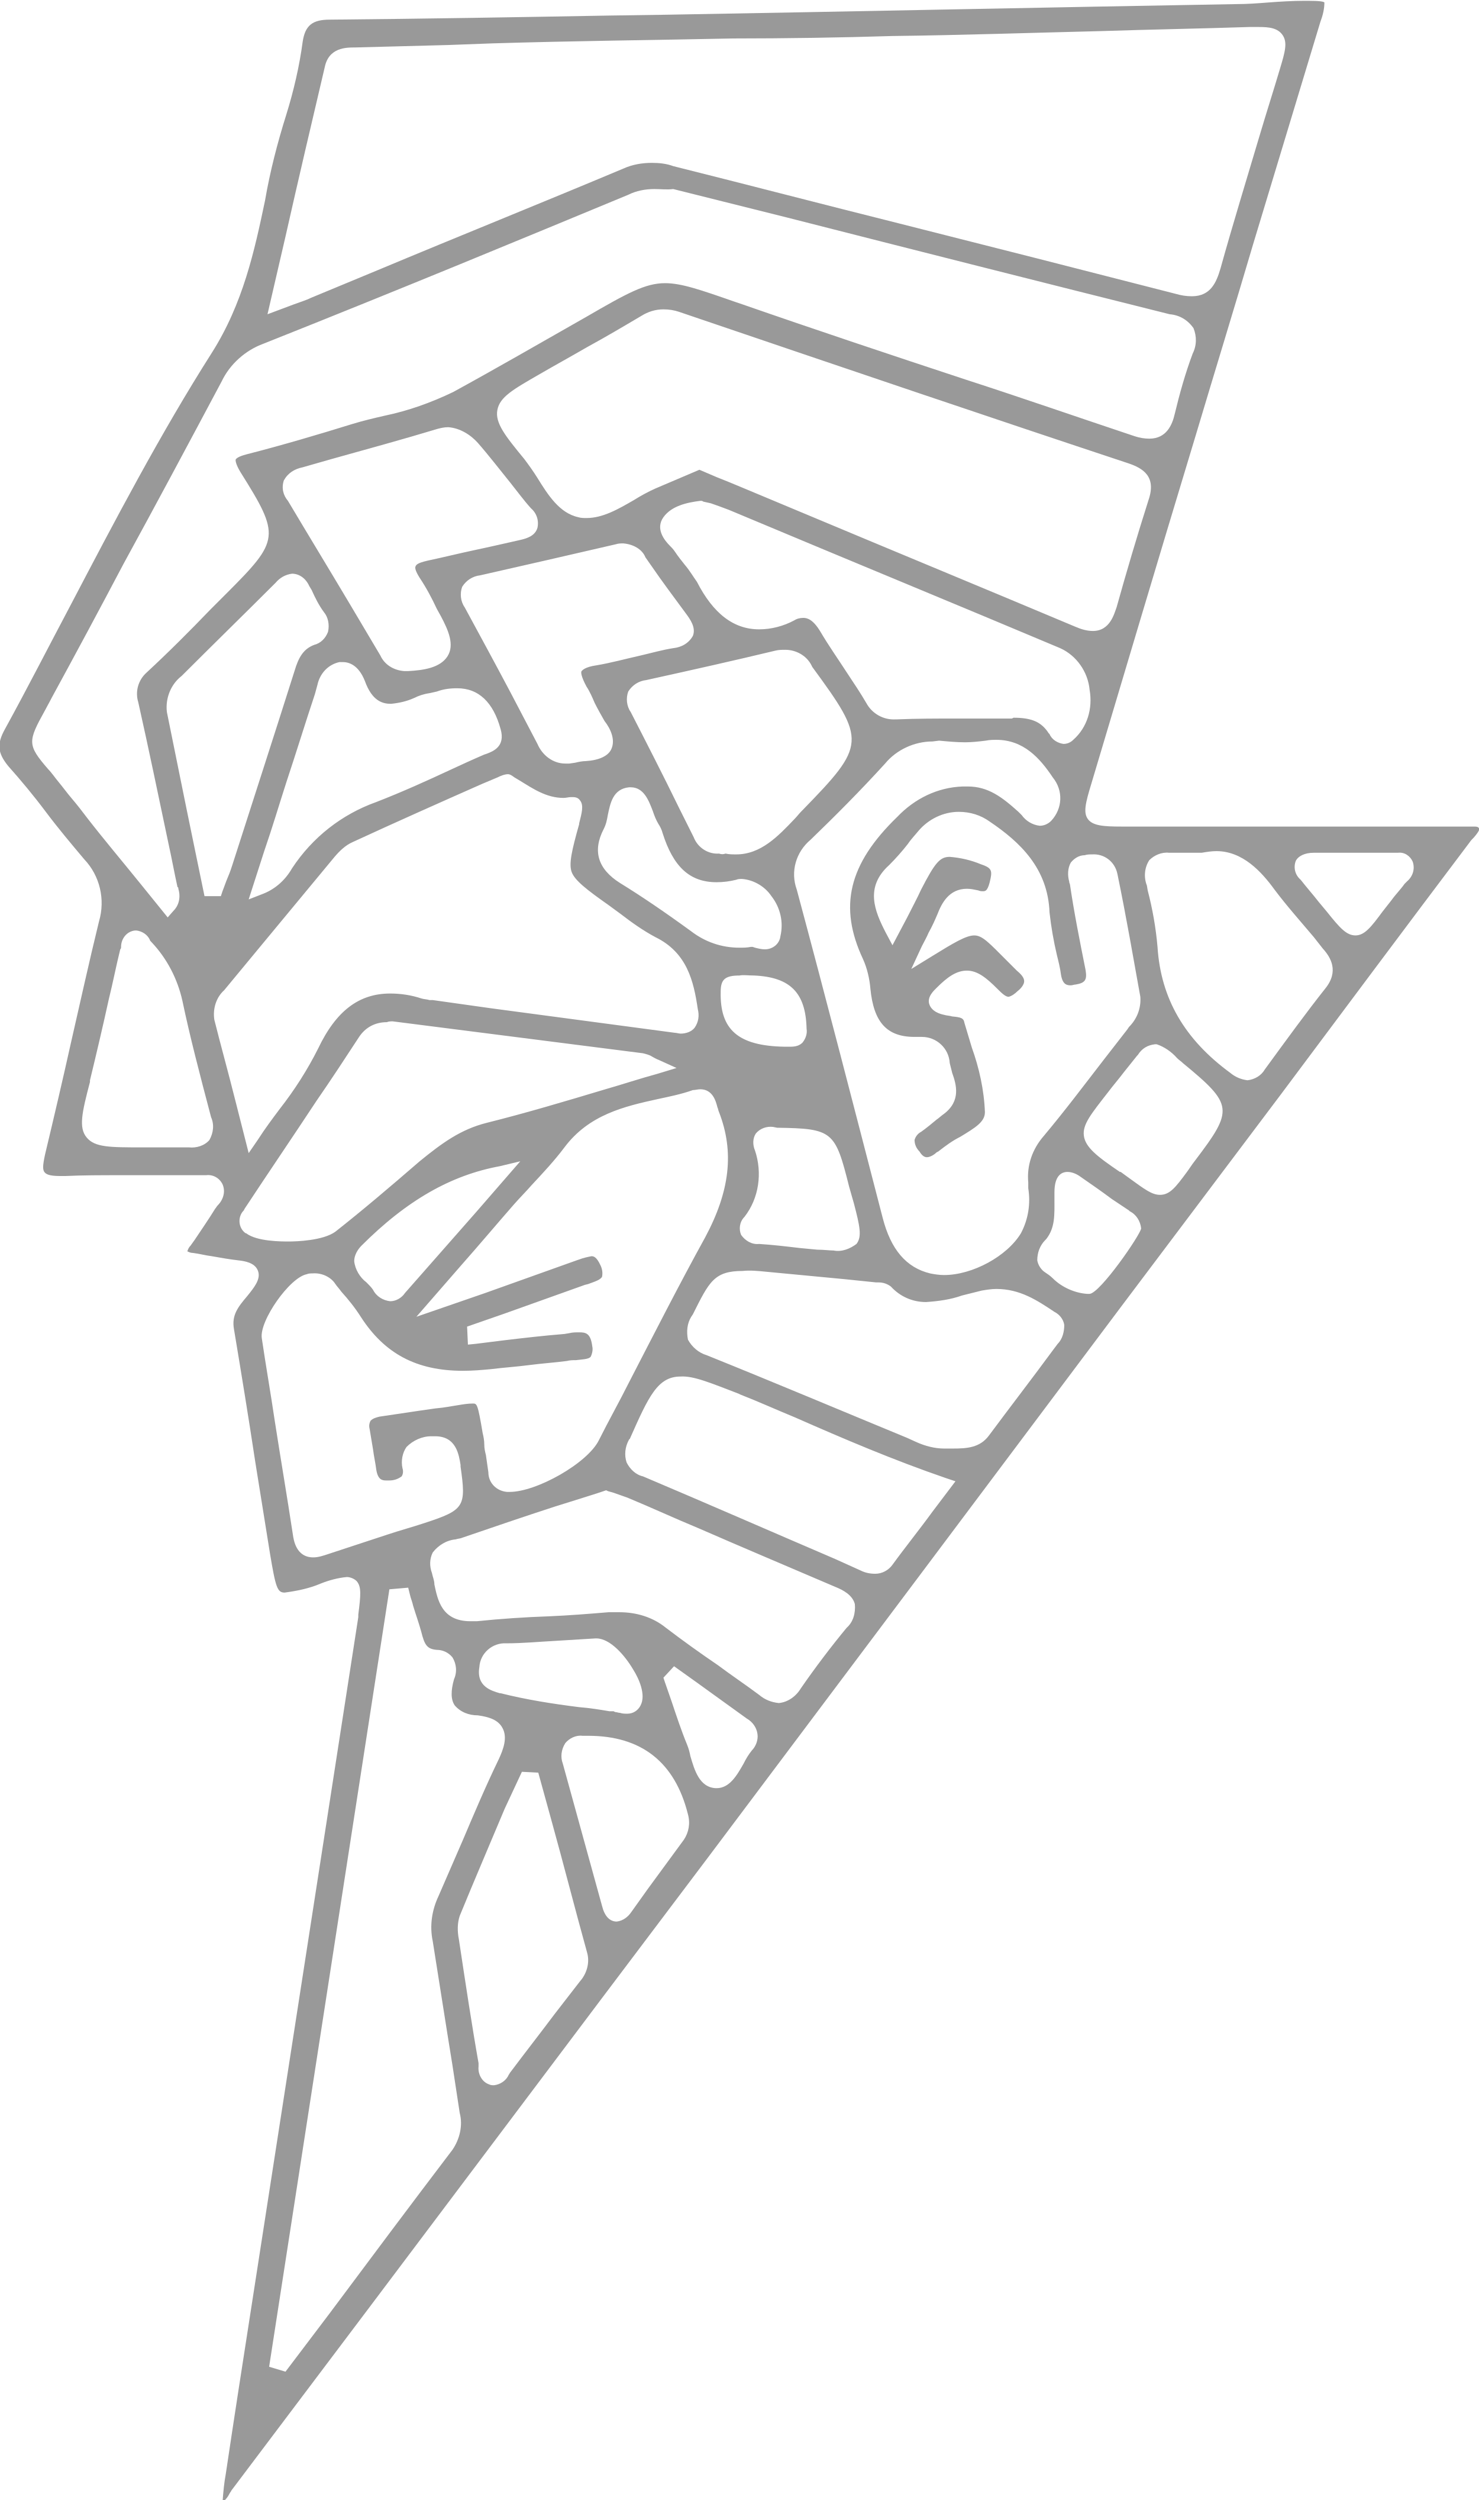 <?xml version="1.0" encoding="utf-8"?>
<!-- Generator: Adobe Illustrator 24.0.1, SVG Export Plug-In . SVG Version: 6.00 Build 0)  -->
<svg version="1.1" id="Layer_1" xmlns="http://www.w3.org/2000/svg" xmlns:xlink="http://www.w3.org/1999/xlink" x="0px" y="0px"
	 viewBox="0 0 180.8 305.5" style="enable-background:new 0 0 180.8 305.5;" xml:space="preserve">
<style type="text/css">
	.st0{fill:#999999;}
</style>
<title>zeus_1</title>
<path class="st0" d="M27.6,302.3c0.5-3.4,1-6.6,1.5-9.9c3.5-22.6,7-45.1,10.5-67.7l4.2-27.1c0-0.1,0-0.2,0-0.2v-0.1
	c0.3-2.4,0.4-3.4-0.2-4.1c-0.3-0.3-0.8-0.5-1.2-0.5c-1.1,0.1-2.2,0.4-3.2,0.8c-1.4,0.6-2.9,0.9-4.4,1.1c-0.9,0-1.1-0.6-1.8-4.8
	c-0.6-3.7-1.2-7.5-1.8-11.2c-0.8-5.3-1.7-10.8-2.6-16.2c-0.3-1.7,0.5-2.7,1.6-4l0.4-0.5c0.7-0.9,1.3-1.8,0.9-2.7s-1.5-1.1-2.4-1.2
	s-2.1-0.3-3.2-0.5c-0.8-0.1-1.5-0.3-2.3-0.4c-0.3,0-0.5-0.1-0.7-0.2c0.1-0.3,0.2-0.5,0.4-0.7l0.5-0.7c0.8-1.2,1.7-2.5,2.5-3.8
	c0.1-0.1,0.2-0.3,0.3-0.4c0.7-0.7,1-1.7,0.6-2.6c-0.4-0.8-1.2-1.2-2-1.1c-0.2,0-0.4,0-0.6,0h-0.4h-2.7h-6.5c-2.7,0-4.9,0-7,0.1H7.4
	c-1,0-1.6-0.1-1.9-0.4s-0.3-0.8,0-2.2c1.1-4.6,2.2-9.3,3.2-13.8c1.1-4.8,2.2-9.8,3.4-14.7c0.8-2.7,0.1-5.6-1.8-7.6
	c-1.6-1.9-3.2-3.8-4.7-5.8s-3-3.8-4.6-5.6c-1.3-1.6-1.4-2.7-0.4-4.5C3.4,84,6,78.9,8.6,74c5.4-10.3,11-21,17.3-30.9
	c3.8-6,5.2-12.4,6.5-18.6C33,21,33.9,17.5,35,14c0.9-2.9,1.6-5.9,2-8.9c0.3-2,1.2-2.7,3.3-2.7c11.4-0.1,23-0.3,34.2-0.5l6.9-0.1
	c23.3-0.4,46.5-0.9,69.8-1.3c1.3,0,2.6-0.1,3.9-0.2c1.3-0.1,2.9-0.2,4.3-0.2h0.5c1.5,0,1.9,0.1,2,0.2c0,0.8-0.2,1.6-0.5,2.4
	l-8.2,27.1c-2.3,7.8-4.7,15.6-7,23.3c-5,16.5-9,30-12.8,42.7c-0.7,2.3-1,3.5-0.4,4.3s1.9,0.9,4.1,0.9h41.6c0.3,0,0.5,0,0.8,0
	c0.2,0,0.5,0,0.7,0c0.5,0,0.5,0.1,0.6,0.2c0.1,0.1,0,0.4-0.6,1.1c-0.2,0.2-0.4,0.4-0.6,0.7c-7.7,10.2-15.3,20.4-23,30.7l-19.5,25.9
	l-24.6,32.8l-25.9,34.5c-17,22.5-34.9,46.4-58.3,77.4c-0.1,0.2-0.2,0.3-0.3,0.5c-0.2,0.4-0.5,0.7-0.8,1
	C27.3,304.4,27.4,303.4,27.6,302.3z M47.6,194.2l-14.7,95l2,0.6l5.3-7c5-6.7,10-13.4,15.1-20.1c0.9-1.3,1.3-3,0.9-4.5
	c-0.3-2-0.6-3.9-0.9-5.9c-0.8-4.9-1.6-10.1-2.4-15.1c-0.4-1.9-0.1-3.8,0.7-5.5c1-2.3,2-4.6,3-6.9c1.4-3.3,2.8-6.6,4.4-9.9
	c0.5-1.1,1.1-2.6,0.4-3.8c-0.5-0.9-1.5-1.3-3-1.5c-1.1,0-2.1-0.4-2.8-1.2c-0.5-0.7-0.5-1.8-0.1-3.2c0.4-0.9,0.3-1.9-0.2-2.7
	c-0.5-0.6-1.2-0.9-1.9-0.9c-1.2-0.1-1.5-0.6-1.9-2.2c-0.3-1.1-0.7-2.2-1-3.2c-0.1-0.5-0.3-0.9-0.4-1.4l-0.2-0.8L47.6,194.2z
	 M61.7,221c-1.8,4.3-3.7,8.7-5.5,13.1c-0.3,0.9-0.3,1.9-0.1,2.9c0.8,5.3,1.6,10.6,2.4,15.1c0,0.1,0,0.3,0,0.4
	c-0.1,0.9,0.4,1.9,1.3,2.2c0.2,0.1,0.4,0.1,0.6,0.1c0.8-0.1,1.5-0.6,1.8-1.3c0.1-0.1,0.1-0.2,0.2-0.3c1.8-2.4,3.6-4.7,5.4-7.1l3.1-4
	c0.8-0.9,1.2-2.2,0.9-3.4c-1.5-5.4-2.9-10.9-4.4-16.3l-1.6-5.8l-2-0.1L61.7,221z M71.2,212.1c-0.8-0.1-1.6,0.3-2.1,0.9
	c-0.5,0.8-0.6,1.7-0.3,2.5c1.6,5.8,3.2,11.6,4.8,17.4c0.3,1.2,0.9,1.9,1.8,1.9l0,0c0.8-0.1,1.4-0.6,1.8-1.2l2-2.8l4.4-6
	c0.6-0.9,0.8-2,0.5-3.1c-1.6-6.4-5.7-9.6-12.2-9.6L71.2,212.1L71.2,212.1z M81.1,205l0.2,0.6l0.8,2.3c0.6,1.8,1.2,3.6,1.9,5.3
	c0.2,0.5,0.3,0.9,0.4,1.4c0.5,1.7,1.1,3.8,3.1,3.9h0.1c1.6,0,2.5-1.6,3.3-3c0.3-0.6,0.6-1.1,1-1.6c0.5-0.5,0.8-1.3,0.7-2
	c-0.1-0.8-0.6-1.5-1.3-1.9l-6.1-4.4l-2.8-2L81.1,205z M75.2,209.2c0.2,0,0.4,0.1,0.6,0.1c0.3,0.1,0.6,0.1,0.9,0.1
	c0.7,0,1.3-0.4,1.6-1c0.7-1.3-0.2-3.3-0.9-4.4c-1-1.7-2.8-3.8-4.5-3.8h-0.1c-1.6,0.1-3.3,0.2-4.9,0.3c-1.9,0.1-4,0.3-6,0.3
	c-1.7-0.1-3.2,1.2-3.3,2.9c0,0,0,0,0,0c-0.4,2.4,1.5,2.9,2.5,3.2h0.1c3.2,0.8,6.4,1.3,9.6,1.7c1.3,0.1,2.5,0.3,3.7,0.5h0.2H75
	L75.2,209.2z M75.7,197c2.1,0,4.1,0.6,5.7,1.9c2.1,1.6,4.2,3.1,6.4,4.6c1.6,1.2,3.4,2.4,5,3.6c0.7,0.6,1.5,0.9,2.4,1
	c1.1-0.1,2.1-0.8,2.7-1.8c1.8-2.6,3.7-5.1,5.6-7.4c0.8-0.7,1.1-1.8,1-2.9c-0.3-1.1-1.4-1.7-2.4-2.1c-5.6-2.4-11.3-4.8-16.8-7.2
	c-2.9-1.2-5.7-2.5-8.6-3.7c-0.6-0.2-1.1-0.4-1.7-0.6l-0.7-0.2l-0.2-0.1l-0.3,0.1l-0.9,0.3c-0.6,0.2-1.3,0.4-1.9,0.6l-3.2,1
	c-3.7,1.2-7.5,2.5-11.3,3.8c-0.2,0.1-0.5,0.1-0.8,0.2c-1.1,0.1-2.1,0.7-2.8,1.6c-0.4,0.8-0.4,1.7-0.1,2.5c0.1,0.5,0.3,0.9,0.3,1.4
	c0.4,1.9,0.9,4.5,4.4,4.5c0.3,0,0.5,0,0.8,0c2.9-0.3,5.9-0.5,8.8-0.6c2.4-0.1,4.9-0.3,7.3-0.5C74.8,197,75.3,197,75.7,197z
	 M83.2,168.2c-2.8,0-3.9,2.4-6.2,7.6l-0.1,0.1c-0.5,0.9-0.6,1.9-0.3,2.8c0.4,0.8,1.1,1.5,2,1.7c7.8,3.3,15.8,6.8,23.5,10.1l3.1,1.4
	c0.6,0.3,1.2,0.4,1.8,0.4c0.8,0,1.6-0.4,2.1-1.1c1.6-2.2,3.3-4.3,4.9-6.5l2.8-3.7l-1.2-0.4c-6.4-2.2-12.5-4.8-18.4-7.4
	c-2.2-0.9-4.4-1.9-6.7-2.8l-0.2-0.1C86.9,169,84.8,168.1,83.2,168.2L83.2,168.2z M38.2,155.6c-0.2,0-0.5,0-0.7,0.1
	c-2.1,0.4-5.8,5.7-5.5,7.8c0.5,3.4,1.1,6.8,1.6,10.2c0.7,4.5,1.5,9.2,2.2,13.8c0.1,0.7,0.4,2.8,2.5,2.8c0.6,0,1.2-0.2,1.8-0.4
	c2.4-0.8,4.9-1.6,7.3-2.4c1.5-0.5,3-0.9,4.5-1.4c4.9-1.6,5.1-2,4.4-6.9V179c-0.2-1.2-0.5-3.5-3.1-3.5h-0.5c-1.1,0-2.2,0.5-3,1.3
	c-0.5,0.7-0.7,1.7-0.5,2.6c0.1,0.3,0.1,0.7-0.1,1c-0.4,0.3-0.9,0.5-1.5,0.5h-0.4c-0.5,0-1-0.1-1.2-1.3c-0.1-0.8-0.3-1.7-0.4-2.5
	l-0.4-2.4c-0.1-0.4-0.1-0.7,0.1-1.1c0.3-0.3,0.7-0.4,1.1-0.5l2.7-0.4c1.3-0.2,2.7-0.4,4.1-0.6c1.2-0.1,2.1-0.3,2.8-0.4
	c0.6-0.1,1.2-0.2,1.8-0.2c0.5,0,0.6,0,1.2,3.6c0.1,0.4,0.2,0.9,0.2,1.4s0.1,0.9,0.2,1.3c0.1,0.7,0.2,1.4,0.3,2.1
	c0,1.3,1,2.3,2.3,2.4h0.3c3.3,0,9.5-3.5,10.9-6.3c1.2-2.4,2.5-4.7,3.7-7.1c3-5.8,6.1-11.9,9.3-17.7c3-5.6,3.6-10.4,1.7-15.3
	c-0.1-0.2-0.1-0.4-0.2-0.6c-0.2-0.8-0.6-2.2-2.1-2.2c-0.3,0-0.6,0.1-0.9,0.1c-1.4,0.5-2.9,0.8-4.3,1.1c-4.1,0.9-8.4,1.9-11.4,5.9
	c-1.2,1.6-2.6,3.1-4,4.6c-0.7,0.8-1.5,1.6-2.2,2.4c-2.1,2.4-4.2,4.9-6.5,7.5l-5.4,6.2l8.4-2.9l11.2-4l0.3-0.1c0.5-0.2,1-0.3,1.5-0.4
	c0.2,0,0.6,0,1.1,1.1c0.2,0.4,0.3,0.9,0.2,1.4c-0.2,0.4-0.9,0.6-1.7,0.9l-0.4,0.1l-9.8,3.5l-4.6,1.6l0.1,2.2l1-0.1l3.2-0.4
	c2.5-0.3,5.1-0.6,7.6-0.8l0.6-0.1c0.4-0.1,0.8-0.1,1.2-0.1c0.8,0,1.4,0.1,1.6,1.7c0.1,0.4,0,0.9-0.2,1.3c-0.3,0.3-1,0.3-1.8,0.4
	c-0.4,0-0.7,0-1.1,0.1c-1.5,0.2-3.1,0.3-4.6,0.5s-3.1,0.3-4.7,0.5c-1.1,0.1-2.2,0.2-3.4,0.2c-5.7,0-9.6-2.1-12.5-6.6
	c-0.7-1.1-1.5-2.1-2.4-3.1c-0.2-0.3-0.5-0.6-0.7-0.9C40.5,156.1,39.4,155.5,38.2,155.6L38.2,155.6z M90.8,155.3
	c-3.5,0-4.1,1.3-6.1,5.3l-0.2,0.3c-0.5,0.8-0.6,1.8-0.4,2.8c0.5,0.9,1.3,1.6,2.3,1.9c8.2,3.3,16.5,6.8,24.5,10.1l1.1,0.5
	c1.1,0.5,2.3,0.8,3.4,0.8h0.2h0.9c1.7,0,3.3-0.1,4.4-1.6c2.6-3.5,5.3-7,7.8-10.4l0.6-0.8c0.6-0.6,0.8-1.5,0.8-2.3
	c-0.1-0.7-0.6-1.3-1.2-1.6c-2.1-1.4-4.2-2.8-7.1-2.8c-0.6,0-1.2,0.1-1.8,0.2c-0.8,0.2-1.6,0.4-2.4,0.6c-1.4,0.5-2.9,0.7-4.4,0.8
	c-1.7,0-3.2-0.7-4.3-1.9c-0.4-0.3-0.9-0.5-1.5-0.5h-0.3l-3.9-0.4c-3.1-0.3-6.3-0.6-9.5-0.9C92.7,155.3,91.7,155.2,90.8,155.3
	L90.8,155.3z M61.1,142.5c-6,1.1-11.4,4.2-16.9,9.7c-0.5,0.5-0.9,1.2-0.9,1.9c0.1,1,0.7,2,1.5,2.6c0.3,0.3,0.6,0.6,0.8,0.9
	c0.4,0.8,1.2,1.3,2.1,1.4c0.7,0,1.4-0.4,1.8-1l8.8-10l5.3-6.1L61.1,142.5z M130.5,143.2c-0.7,0-1.6,0.4-1.6,2.5c0,0.3,0,0.6,0,0.9
	c0,1.8,0.1,3.4-1,4.8l-0.1,0.1c-0.7,0.7-1,1.6-1,2.5c0.1,0.6,0.5,1.2,1,1.5c0.3,0.2,0.6,0.4,0.9,0.7c1.1,1.1,2.7,1.8,4.2,1.9h0.3
	c1.3-0.1,6.2-7.2,6.3-8c-0.1-0.9-0.6-1.7-1.4-2.1l-0.1-0.1l-2.1-1.4c-1.2-0.9-2.5-1.8-3.8-2.7C131.7,143.5,131.1,143.2,130.5,143.2
	L130.5,143.2z M114,90.6c-2.2,0-4.4,1-5.8,2.7c-3.1,3.4-6.1,6.4-9.1,9.3c-1.8,1.5-2.5,3.9-1.7,6.1c3.6,13.4,7,26.6,10.5,40.1
	c1,3.9,2.9,6.1,5.8,6.8c0.5,0.1,1.1,0.2,1.7,0.2c3.5,0,7.7-2.3,9.4-5.1c0.9-1.7,1.2-3.6,0.9-5.5v-0.7c-0.2-2.1,0.5-4.1,1.9-5.7
	c2.6-3.1,5-6.3,7.4-9.4l2.8-3.6l0.2-0.3c1-1,1.5-2.3,1.4-3.7c-0.8-4.4-1.7-9.7-2.8-15c-0.3-1.5-1.6-2.5-3.1-2.4
	c-0.3,0-0.6,0-0.9,0.1c-0.7,0-1.3,0.4-1.7,0.9c-0.4,0.7-0.4,1.6-0.2,2.3c0,0.2,0.1,0.3,0.1,0.4c0.5,3.4,1.2,6.9,1.9,10.4
	c0.2,1.2,0,1.6-1.2,1.8c-0.2,0-0.4,0.1-0.6,0.1c-0.5,0-1-0.1-1.2-1.3c-0.1-0.8-0.3-1.6-0.5-2.4c-0.4-1.7-0.7-3.4-0.9-5.2
	c-0.2-5.4-3.6-8.6-7.3-11.1c-1.1-0.8-2.4-1.2-3.8-1.2c-1.9,0-3.7,0.9-4.9,2.3c-0.4,0.5-0.9,1-1.3,1.6c-0.7,0.9-1.5,1.8-2.3,2.6
	c-3,2.7-1.8,5.6-0.4,8.3l0.8,1.5l1.8-3.4c0.6-1.2,1.2-2.3,1.7-3.4c1.7-3.3,2.3-4,3.5-4c1.3,0.1,2.6,0.4,3.8,0.9
	c1.2,0.4,1.4,0.7,1.2,1.7c-0.3,1.5-0.6,1.6-0.9,1.6c-0.2,0-0.4,0-0.6-0.1c-0.5-0.1-0.9-0.2-1.4-0.2c-2.2,0-3.1,1.8-3.6,3.1
	c-0.3,0.7-0.6,1.4-1.1,2.3c-0.2,0.5-0.5,1-0.8,1.6l-1.3,2.8l2.6-1.6c2.6-1.6,4.1-2.5,5.1-2.5s1.8,0.9,4,3.1l0.3,0.3
	c0.3,0.3,0.6,0.6,0.9,0.9c0.6,0.5,0.9,0.9,0.9,1.3s-0.4,0.9-0.8,1.2c-0.3,0.3-0.7,0.6-1.1,0.7c-0.4,0-0.9-0.5-1.4-1
	c-1.3-1.3-2.4-2.2-3.7-2.2s-2.4,0.8-3.7,2.1c-0.3,0.3-1.2,1.1-0.9,2s1.3,1.2,1.8,1.3c0.3,0.1,0.7,0.1,1,0.2c1.1,0.1,1.4,0.2,1.5,0.8
	c0.3,1,0.6,2,0.9,3c0.9,2.5,1.5,5.2,1.6,7.9c0,1.2-1.2,1.9-3,3c-1,0.5-1.8,1.1-2.7,1.8l-0.2,0.1c-0.3,0.3-0.8,0.6-1.2,0.6
	c-0.3,0-0.6-0.2-0.9-0.7c-0.4-0.4-0.6-0.9-0.6-1.4c0.1-0.4,0.4-0.8,0.8-1c0.7-0.5,1.3-1,1.9-1.5c0.3-0.2,0.6-0.5,0.9-0.7
	c2.1-1.6,1.5-3.6,1-5c-0.1-0.4-0.2-0.8-0.3-1.2c-0.1-1.8-1.6-3.2-3.4-3.2h-0.3h-0.6c-3.4,0-5-1.8-5.4-5.9c-0.1-1.2-0.4-2.5-0.9-3.6
	c-3-6.4-1.8-11.6,4.2-17.4c2.1-2.2,4.9-3.6,8-3.7h0.6c2.5,0,4.2,1.3,6.2,3.1c0.1,0.1,0.3,0.3,0.4,0.4c0.5,0.7,1.3,1.2,2.2,1.3
	c0.5,0,1-0.2,1.4-0.6c1.4-1.5,1.5-3.7,0.2-5.3c-1.6-2.4-3.6-4.6-6.9-4.6c-0.4,0-0.8,0-1.3,0.1c-0.8,0.1-1.7,0.2-2.5,0.2
	c-1.1,0-2.1-0.1-3.2-0.2L114,90.6z M94.5,137.7c-0.8-0.1-1.6,0.2-2.1,0.8c-0.4,0.6-0.4,1.4-0.1,2.1c0.9,2.7,0.5,5.8-1.3,8.1
	c-0.6,0.6-0.7,1.5-0.4,2.2c0.5,0.7,1.3,1.2,2.2,1.1c1.6,0.1,3.3,0.3,5,0.5l2.1,0.2c0.8,0,1.5,0.1,2,0.1c1,0.2,2-0.2,2.8-0.8
	c0.7-0.9,0.4-2.2-0.3-4.9l-0.6-2.1c-1.7-6.8-2-7.1-8.8-7.2L94.5,137.7z M47.3,124.9c-1.4,0-2.6,0.6-3.4,1.8
	c-1.7,2.6-3.4,5.2-5.2,7.8c-2.9,4.4-5.9,8.8-8.8,13.2l-0.1,0.2c-0.7,0.7-0.7,1.9,0,2.6c0.1,0.1,0.2,0.2,0.3,0.2c1.3,1,4.3,1,5.2,1
	s4.2-0.1,5.7-1.2c3.3-2.6,6.6-5.4,10.3-8.6c2.7-2.2,5-3.9,8.2-4.7c4.8-1.2,9.5-2.6,14.5-4.1c2.1-0.6,4.2-1.3,6.4-1.9l2.3-0.7l-2.2-1
	c-0.3-0.1-0.6-0.3-0.8-0.4c-0.3-0.2-0.7-0.3-1.1-0.4L48,124.8C47.8,124.8,47.5,124.8,47.3,124.9z M141.2,127.6
	c-0.9,0.1-1.6,0.5-2.1,1.3L139,129l-1.6,2c-0.6,0.8-1.3,1.6-1.9,2.4c-2.1,2.7-3.2,4-3,5.4c0.2,1.4,1.6,2.5,4.4,4.4h0.1l1.1,0.8
	c1.8,1.3,2.7,2,3.7,2c1.2,0,1.9-0.9,3.3-2.8c0.3-0.4,0.6-0.9,1-1.4c4.7-6.2,4.7-6.8-1.5-11.9c-0.2-0.2-0.5-0.4-0.7-0.6
	c-0.7-0.8-1.6-1.4-2.5-1.7L141.2,127.6L141.2,127.6z M62.1,94.6c-0.4,0-0.9,0.2-1.3,0.4l-1.9,0.8c-5.2,2.3-10.6,4.7-15.8,7.1
	c-0.9,0.4-1.6,1.1-2.2,1.8c-2.9,3.5-5.8,7-8.7,10.5l-4.8,5.8c-1,0.9-1.4,2.3-1.2,3.6c0.8,3.2,1.7,6.4,2.6,10l1.6,6.3l1.1-1.6
	c0.9-1.4,1.8-2.6,2.7-3.8c1.8-2.3,3.4-4.8,4.7-7.4c2.2-4.6,5-6.7,8.8-6.7c1.3,0,2.6,0.2,3.8,0.6c0.3,0.1,0.7,0.1,1,0.2h0.4l7.1,1
	l22.5,3c0.2,0,0.5,0.1,0.7,0.1c0.6,0,1.3-0.2,1.7-0.7c0.5-0.7,0.6-1.5,0.4-2.3c-0.5-3.4-1.3-6.9-5.2-8.8c-1.5-0.8-2.9-1.8-4.2-2.8
	l-1.5-1.1c-2.7-1.9-4.1-3-4.5-4s0-2.7,0.9-5.9v-0.1c0.3-1.2,0.6-2.2,0.1-2.8c-0.2-0.3-0.5-0.4-0.9-0.4h-0.2c-0.3,0-0.6,0.1-0.9,0.1
	c-2.1,0-3.7-1.1-5.5-2.2l-0.5-0.3C62.5,94.7,62.3,94.6,62.1,94.6L62.1,94.6z M20.9,140.2c0.7,0,1.4,0,2,0h0.2
	c0.9,0.1,1.9-0.2,2.5-0.9c0.5-0.9,0.6-1.9,0.2-2.8c-1.4-5.3-2.6-9.9-3.5-14.2c-0.6-2.7-1.9-5.2-3.8-7.2c-0.1-0.1-0.2-0.2-0.2-0.3
	c-0.3-0.6-0.9-1-1.6-1.1h-0.2c-1,0.1-1.7,1-1.7,2c0,0.1,0,0.2-0.1,0.3c-0.5,2-0.9,4.1-1.4,6.1c-0.7,3.2-1.5,6.6-2.3,9.9v0.2
	c-1,3.8-1.4,5.6-0.4,6.8s2.8,1.2,6.8,1.2L20.9,140.2L20.9,140.2z M142.9,104.2c-0.9-0.1-1.8,0.3-2.4,0.9c-0.6,0.9-0.7,2.1-0.3,3.1
	l0.1,0.6c0.6,2.3,1,4.6,1.2,6.9c0.4,6.3,3.3,11.3,8.9,15.4c0.6,0.5,1.3,0.8,2.1,0.9c0.9-0.1,1.7-0.6,2.1-1.3c2.7-3.7,5.1-7,7.4-9.9
	c1.7-2.1,0.7-3.8-0.3-4.9l-1.1-1.4c-1.6-1.9-3.3-3.8-4.8-5.8c-1.6-2.2-3.9-4.7-7.1-4.7c-0.6,0-1.2,0.1-1.8,0.2h-1.4h-1
	c-0.4,0-0.8,0-1.1,0L142.9,104.2z M90.4,119.2c-1.8,0-2.3,0.5-2.3,2c-0.1,4.6,2.1,6.6,7.8,6.7h0.7c0.6,0,1.1-0.1,1.5-0.5
	c0.4-0.5,0.6-1.1,0.5-1.7c-0.1-4.4-2-6.3-6.4-6.5C91.4,119.2,90.9,119.1,90.4,119.2L90.4,119.2z M92,115.7l0.3,0.1
	c0.4,0.1,0.8,0.2,1.2,0.2c1,0,1.8-0.7,1.9-1.6c0.4-1.7,0-3.5-1.1-4.9c-0.8-1.2-2.2-2-3.6-2.1c-0.2,0-0.5,0-0.7,0.1
	c-0.8,0.2-1.6,0.3-2.4,0.3c-3.3,0-5.3-1.9-6.6-6c-0.1-0.4-0.3-0.8-0.5-1.1c-0.3-0.5-0.5-1-0.7-1.6c-0.5-1.3-1.1-2.9-2.7-2.9h-0.2
	c-2,0.2-2.3,2-2.6,3.4c-0.1,0.6-0.2,1.1-0.5,1.7c-1.4,2.7-0.7,4.9,2,6.6c2.6,1.6,5.4,3.5,8.7,5.9c1.7,1.3,3.7,2,5.9,2
	c0.5,0,0.9,0,1.4-0.1L92,115.7L92,115.7z M162.7,104.2h-2.1c-1.1,0-1.9,0.4-2.2,1c-0.3,0.8-0.1,1.7,0.6,2.3c0.7,0.9,1.5,1.8,2.2,2.7
	l1,1.2c1.6,2,2.4,2.9,3.5,2.9s1.9-1,3.3-2.9c0.4-0.5,0.7-0.9,1.1-1.4c0.5-0.7,1.1-1.3,1.6-2c0.1-0.1,0.2-0.2,0.3-0.3
	c0.7-0.6,1-1.5,0.7-2.4c-0.3-0.7-1-1.2-1.8-1.1h-0.5H170h-1.8H165l0,0L162.7,104.2z M80,23.1c-1.1,0-2.2,0.2-3.2,0.7
	C64,29.1,49.8,35,32.2,42c-2.2,0.8-4.1,2.5-5.1,4.6c-4,7.5-8,15-12,22.3c-2.9,5.5-5.8,10.9-8.8,16.4c-0.3,0.6-0.6,1.1-0.8,1.5
	c-2.1,3.8-2.2,4.2,0.4,7.2c0.4,0.4,0.8,1,1.3,1.6s1,1.3,1.6,2s1.3,1.6,1.9,2.4c2.1,2.7,4.3,5.3,6.4,7.9l3.4,4.2l0.7-0.8
	c0.7-0.7,0.9-1.7,0.6-2.7c0-0.1,0-0.2-0.1-0.2c-0.4-1.8-0.7-3.5-1.1-5.3c-1.2-5.7-2.4-11.5-3.7-17.3c-0.4-1.3,0-2.7,1-3.6
	c2.7-2.5,5.3-5.1,7.8-7.7l2-2c6.5-6.5,6.6-7,1.7-14.8c-0.6-1-0.6-1.4-0.6-1.5s0.2-0.4,1.4-0.7c4.3-1.1,8.7-2.4,12.9-3.7
	c1.3-0.4,2.6-0.7,3.9-1c2.9-0.6,5.7-1.6,8.4-2.9c5.3-2.9,10.5-5.9,16.3-9.2c5-2.9,7.2-4.1,9.6-4.1c2,0,4.3,0.8,8.6,2.3l0.6,0.2
	c9.2,3.2,18.5,6.3,27.6,9.3c6.8,2.2,13.7,4.6,20.6,6.9c0.6,0.2,1.2,0.3,1.8,0.3c2.1,0,2.8-1.7,3.1-3c0.6-2.5,1.3-5,2.2-7.4
	c0.5-1,0.5-2.1,0.1-3.1c-0.7-1-1.7-1.6-2.9-1.7c-15.6-3.9-31.4-7.9-46.7-11.8l-14-3.5C81.5,23.2,80.8,23.1,80,23.1z M41.9,80.9h-0.4
	c-1.4,0.3-2.4,1.4-2.7,2.8l-0.3,1.1c-1.2,3.6-2.3,7.2-3.5,10.8c-0.9,2.8-1.7,5.5-2.7,8.4l-1.9,5.9l1.8-0.7c1.5-0.6,2.7-1.7,3.5-3.1
	c2.5-3.8,6.1-6.6,10.3-8.1c3.1-1.2,6.2-2.6,9.2-4c1.3-0.6,2.6-1.2,4-1.8l0.3-0.1c0.8-0.3,2.3-0.9,1.7-3c-0.9-3.3-2.7-5-5.3-5
	c-0.9,0-1.7,0.1-2.5,0.4l-0.9,0.2c-0.7,0.1-1.3,0.3-1.9,0.6c-0.9,0.4-1.8,0.6-2.8,0.7c-1,0-2.3-0.3-3.2-2.8
	C43.8,81.2,42.6,80.9,41.9,80.9z M35.7,70.1c-0.8,0.1-1.5,0.5-2,1.1c-3.8,3.8-7.7,7.6-11.5,11.4c-1.3,1-2,2.7-1.8,4.4
	c1.1,5.4,2.2,10.9,3.3,16.2l1.3,6.3h2l0.2-0.6c0.1-0.3,0.2-0.5,0.3-0.8c0.2-0.6,0.5-1.2,0.7-1.8l0.2-0.6c2.5-7.8,5.1-15.8,7.6-23.7
	c0.5-1.7,1.1-2.7,2.4-3.2c0.8-0.2,1.4-0.8,1.7-1.6c0.2-0.9,0-1.8-0.5-2.4c-0.6-0.8-1.1-1.8-1.5-2.7l-0.3-0.5
	C37.4,70.7,36.6,70.1,35.7,70.1z M88.7,104.3c0.4,0.1,0.9,0.1,1.3,0.1c3,0,5.1-2.2,7.1-4.3c0.3-0.3,0.6-0.7,0.9-1l0.1-0.1
	c7.8-8,7.8-8.5,1.2-17.5l-0.1-0.2c-0.6-1.2-1.9-1.9-3.2-1.9c-0.4,0-0.8,0-1.2,0.1c-5,1.2-9.9,2.3-15.8,3.6c-0.9,0.1-1.7,0.6-2.2,1.4
	c-0.3,0.8-0.2,1.8,0.3,2.5c2,3.9,4,7.8,5.9,11.7l1.8,3.6c0.5,1.3,1.8,2.1,3.1,2l0,0C88.2,104.4,88.4,104.4,88.7,104.3z M76.2,66.4
	c-0.3,0-0.6,0-0.9,0.1c-5.6,1.3-11.3,2.6-16.6,3.8c-0.9,0.1-1.7,0.6-2.2,1.4c-0.3,0.8-0.2,1.8,0.3,2.5c1.9,3.5,3.8,7,5.6,10.4
	l3.3,6.3c0.6,1.4,1.9,2.4,3.4,2.4h0.5l0.7-0.1c0.4-0.1,0.9-0.2,1.3-0.2c1.6-0.1,2.7-0.6,3.1-1.4c0.6-1.2-0.1-2.6-0.8-3.5
	c-0.4-0.7-0.8-1.4-1.2-2.2c-0.3-0.7-0.6-1.4-1-2c-0.7-1.3-0.7-1.8-0.6-1.9s0.4-0.5,1.8-0.7c1.8-0.3,3.6-0.8,5.4-1.2
	c1.3-0.3,2.7-0.7,4-0.9c1-0.1,1.9-0.6,2.4-1.5c0.4-1-0.3-2-0.9-2.8c-1.4-1.9-2.9-3.9-4.2-5.8l-0.7-1C78.5,67.1,77.4,66.5,76.2,66.4z
	 M123.9,87.7c2.2,0,3.4,0.5,4.3,1.9l0.1,0.1c0.3,0.7,1,1.1,1.7,1.2l0,0c0.5,0,0.9-0.2,1.2-0.5c1.7-1.5,2.4-3.8,2-6.1
	c-0.2-2.2-1.6-4.2-3.6-5.1c-12.1-5.1-25-10.4-40.5-16.9c-0.8-0.3-1.6-0.6-2.2-0.8L86,61.3l-0.2-0.1h-0.2c-1.6,0.2-3.5,0.6-4.5,2
	c-1,1.4,0.1,2.8,0.8,3.5c0.2,0.2,0.4,0.4,0.6,0.7c0.4,0.6,0.8,1.1,1.2,1.6c0.6,0.7,1,1.4,1.5,2.1c2,3.9,4.5,5.8,7.6,5.8
	c1.5,0,3-0.4,4.3-1.1c0.3-0.2,0.7-0.3,1.1-0.3c0.5,0,1.2,0.2,2.1,1.7c1,1.7,2.2,3.4,3.3,5.1c0.8,1.2,1.6,2.4,2.3,3.6
	c0.7,1.3,2.1,2.1,3.6,2h0.2c2.4-0.1,4.7-0.1,7.3-0.1h0.9c2,0,3.9,0,5.8,0L123.9,87.7z M54.8,52.2c-0.5,0-0.9,0.1-1.3,0.2
	c-4.3,1.3-8.7,2.5-13,3.7l-3.5,1c-1,0.2-1.8,0.7-2.3,1.6c-0.3,0.9-0.1,1.8,0.5,2.5c2.5,4.2,5,8.3,7.5,12.5l3.8,6.4
	c0.5,1.1,1.6,1.8,2.9,1.9l0,0c0.2,0,0.3,0,0.5,0c1.9-0.1,3.9-0.4,4.8-1.8s0.1-3.2-0.8-4.9l-0.5-0.9c-0.6-1.3-1.3-2.6-2.1-3.8
	c-0.5-0.8-0.6-1.2-0.5-1.4s0.2-0.4,1.5-0.7c1.9-0.4,3.9-0.9,5.8-1.3s3.6-0.8,5.4-1.2c0.9-0.2,1.9-0.5,2.2-1.5
	c0.2-0.9-0.1-1.8-0.8-2.4c-0.9-1-1.7-2.1-2.5-3.1c-1.3-1.6-2.6-3.3-4-4.9C57.5,53.1,56.2,52.3,54.8,52.2z M87.6,58.3
	c1.8,0.7,3.4,1.4,5.1,2.1l6.7,2.8c10.5,4.4,21.4,8.9,32.1,13.4c0.7,0.3,1.4,0.5,2.1,0.5c2.1,0,2.6-2.1,2.9-2.9
	c1.2-4.3,2.5-8.7,3.9-13.1c1-2.9-0.7-3.9-2.5-4.5c-16.6-5.5-34-11.4-54.9-18.5c-0.6-0.2-1.2-0.3-1.9-0.3c-1,0-1.9,0.3-2.7,0.8
	c-2.2,1.3-4.4,2.6-6.6,3.8c-1.9,1.1-3.9,2.2-5.8,3.3c-3.3,1.9-4.9,2.8-5.2,4.4s1,3.2,3.3,6c0.6,0.8,1.1,1.5,1.6,2.3
	c1.3,2.1,2.7,4.3,5,4.8c0.3,0.1,0.7,0.1,1,0.1l0,0c2,0,3.9-1.1,5.8-2.2c0.8-0.5,1.7-1,2.6-1.4l5.4-2.3L87.6,58.3z M153.9,3.3h-1.2
	c-6,0.2-12.1,0.3-18.1,0.5c-8.4,0.2-17,0.5-25.5,0.6C102.7,4.6,96,4.7,89.6,4.7C80,4.9,70,5,60.2,5.3l-5.4,0.2
	c-3.8,0.1-7.6,0.2-11.4,0.3c-1.1,0-3.2,0-3.7,2.4c-1.6,6.8-3.2,13.6-4.8,20.7l-2.2,9.5l1.6-0.6l1.6-0.6c0.8-0.3,1.5-0.5,2.1-0.8
	l8.2-3.4c9.8-4.1,20-8.2,30-12.4c1.1-0.5,2.3-0.7,3.5-0.7c0.9,0,1.8,0.1,2.6,0.4c9.2,2.3,18.4,4.7,27.6,7
	c11.1,2.8,22.5,5.7,33.8,8.6c0.7,0.2,1.3,0.3,2,0.3c2.3,0,3-1.7,3.5-3.4c1.5-5.4,3.2-10.9,4.8-16.3c0.8-2.7,1.7-5.5,2.5-8.2
	c0.6-2,0.9-3.1,0.3-4S155.1,3.3,153.9,3.3L153.9,3.3z"/>
</svg>
